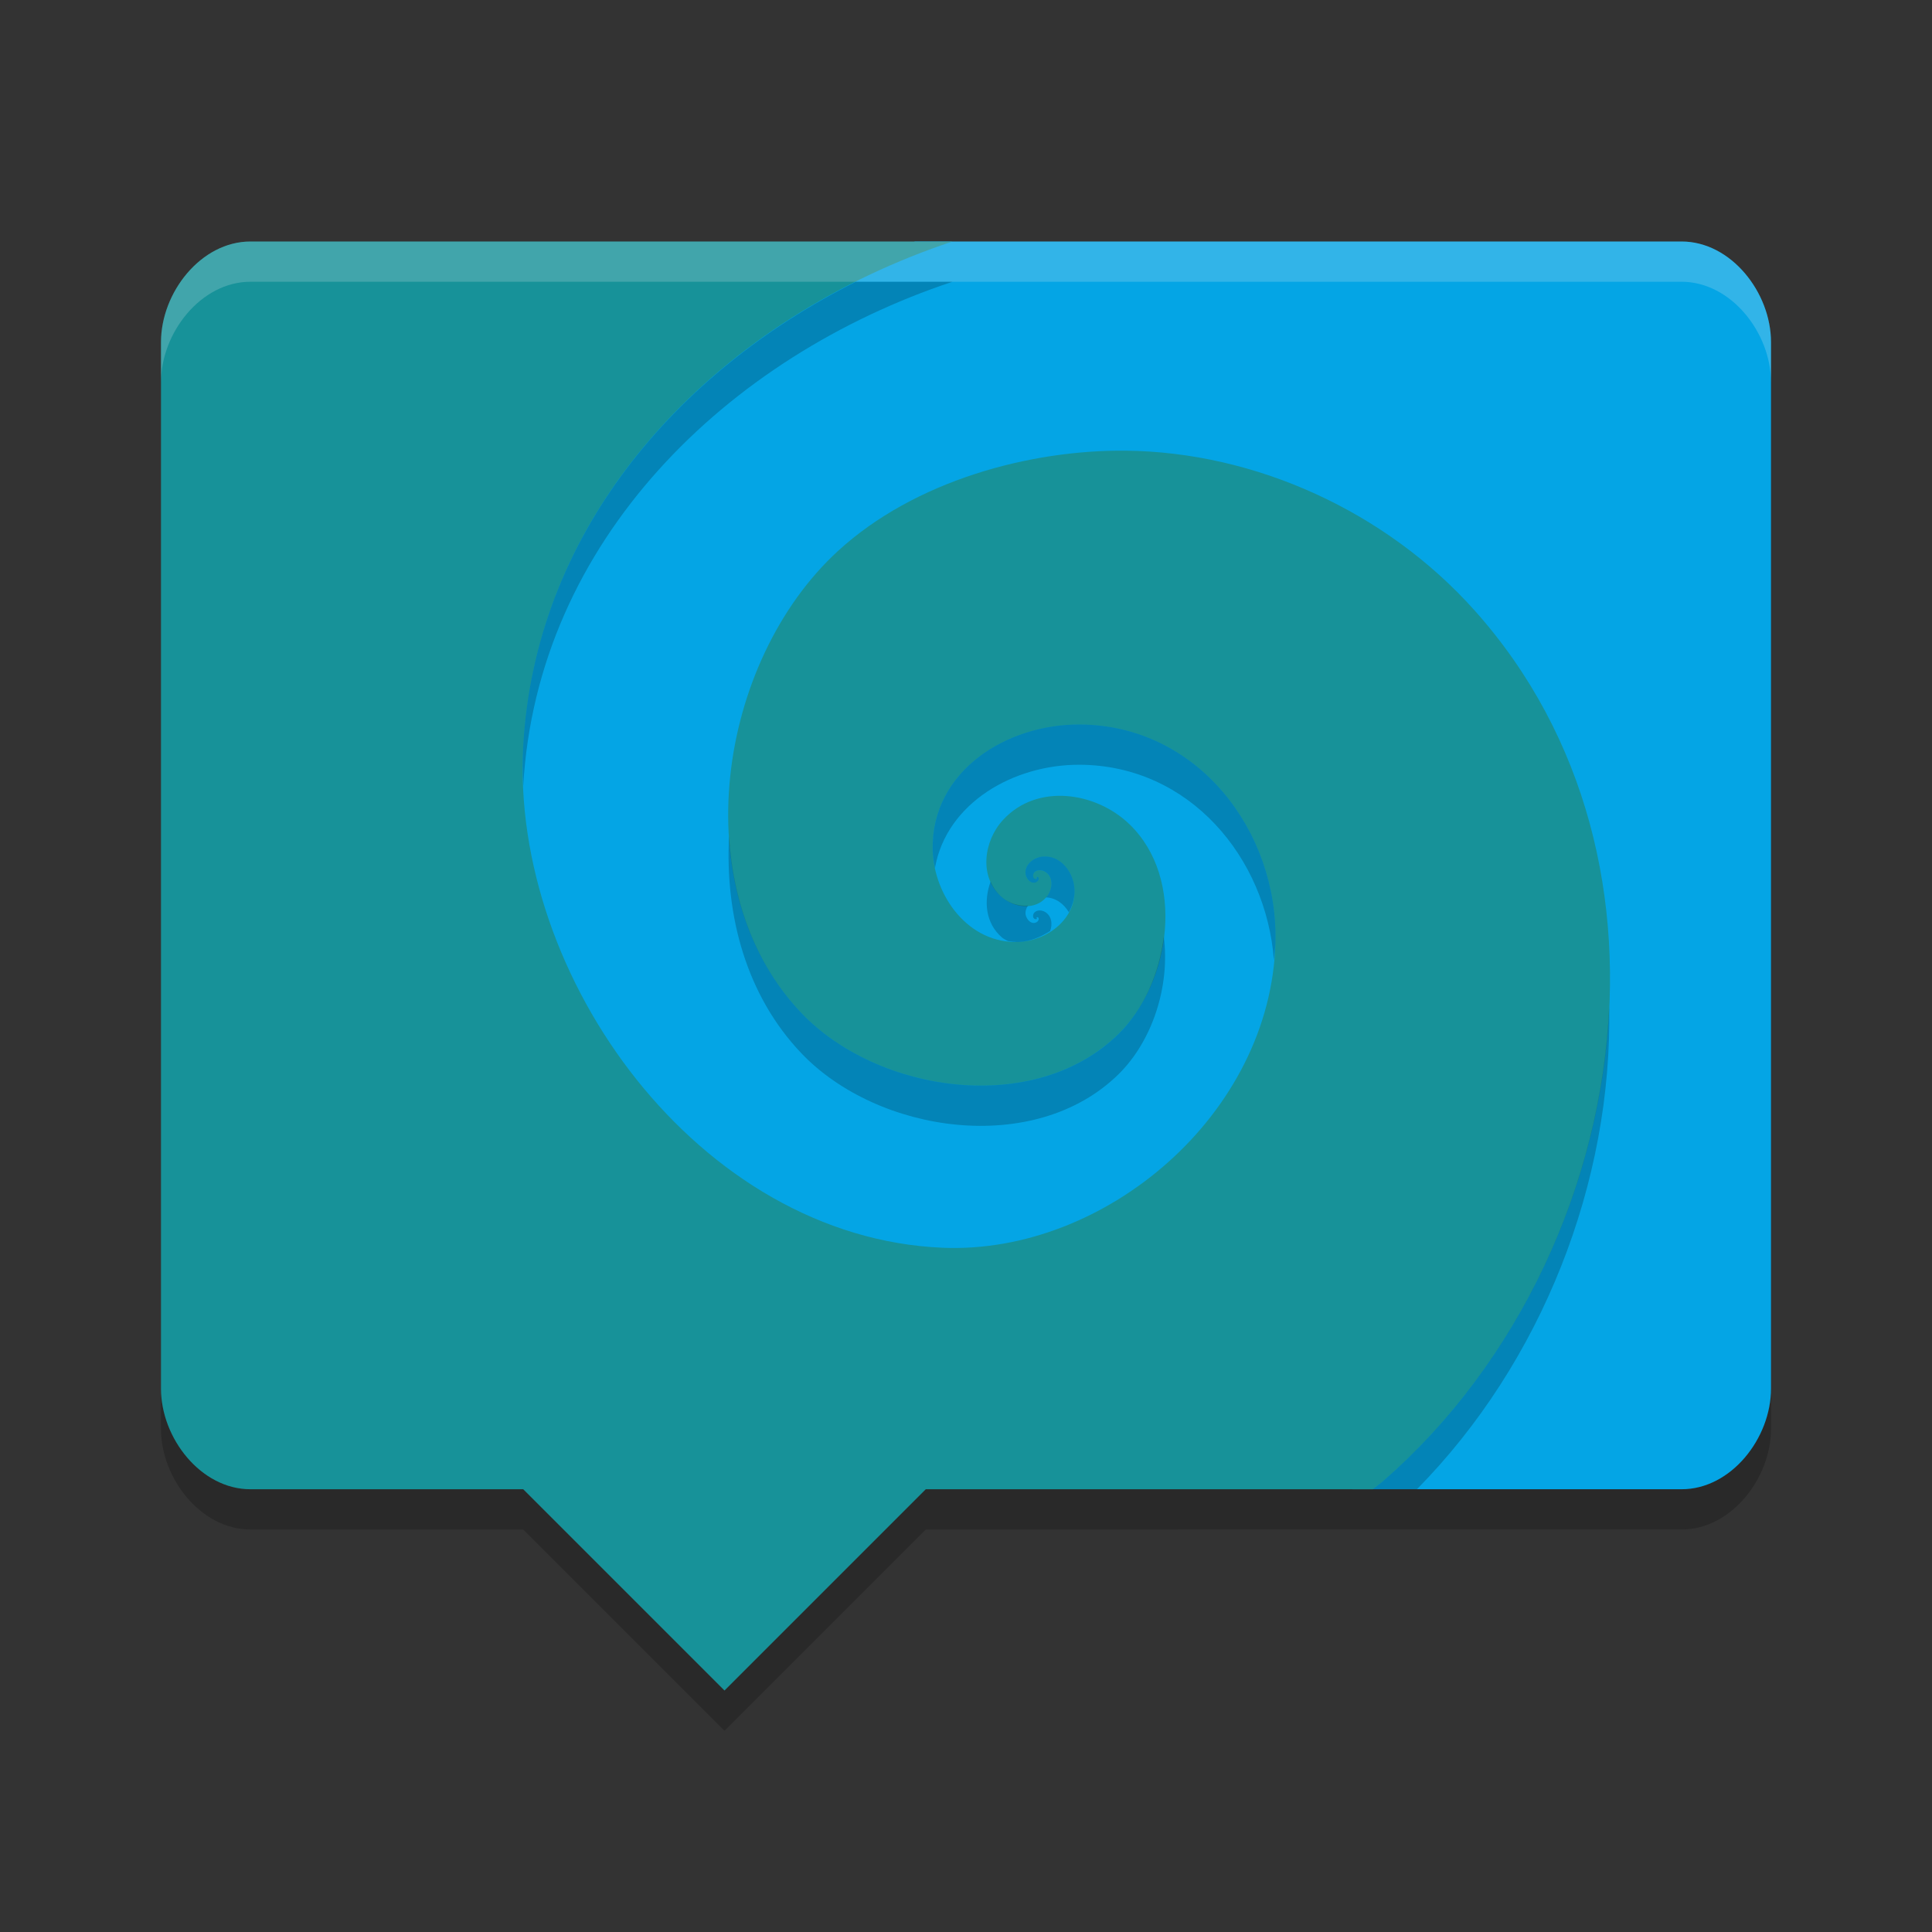 <svg xmlns="http://www.w3.org/2000/svg" width="48" height="48" version="1">
 <rect width="100%" height="100%" fill="#333333" stroke="none"/>
 <path style="opacity:0.2" d="m 44,34.5 0,1 c 0,1.231 -0.992,2.5 -2.223,2.5 L 23,38 18,43 13,38 6.223,38 C 4.992,38 4,36.731 4,35.5 l 0,-1 C 4,35.731 4.992,37 6.223,37 l 6.777,0 5,5 5,-5 18.777,0 C 43.008,37 44,35.731 44,34.5 Z"/>
 <path style="fill:#04a5e5" d="m 41.778,6 c 1.231,0 2.222,1.269 2.222,2.5 l 0,26 c 0,1.231 -0.991,2.5 -2.222,2.5 l -8.174,0 -6.794,-1.999 -7.061,-0.746 -5.812,0.434 -5.216,-0.687 C 7.5,33.841 6.649,33.67 6.623,32.439 L 6.186,11.873 C 6.16,10.642 8.805,10.771 9.969,10.372 L 22.736,6 Z"/>
 <path style="fill:#179299" d="M 6.223,6 C 4.992,6 4,7.269 4,8.5 l 0,26 C 4,35.731 4.992,37 6.223,37 L 13,37 l 5,5 5,-5 11.107,0 c 0.083,-0.068 0.165,-0.127 0.248,-0.195 6.048,-5.26 7.888,-15.367 2.279,-21.641 -2.202,-2.463 -5.452,-3.935 -8.666,-3.967 -2.385,-0.024 -5.249,0.747 -7.153,2.496 -2.973,2.732 -3.854,8.378 -0.908,11.472 1.9,1.995 5.804,2.575 7.889,0.516 1.296,-1.281 1.667,-3.849 0.266,-5.202 -0.834,-0.806 -2.298,-1.029 -3.143,-0.107 -0.48,0.521 -0.608,1.423 -0.025,1.922 0.309,0.264 0.838,0.331 1.115,-0.02 0.136,-0.172 0.174,-0.464 -0.027,-0.605 -0.09,-0.063 -0.237,-0.075 -0.303,0.029 -0.018,0.04 -0.024,0.107 0.025,0.133 0.018,0.011 0.055,0.011 0.055,-0.01 l 0,-0.016 c -0.026,-0.008 0,-0.015 0,-0.016 0.018,-0.009 0.045,0.009 0.045,0.027 0.011,0.052 -0.039,0.099 -0.086,0.109 -0.123,0.028 -0.21,-0.089 -0.236,-0.195 -0.041,-0.24 0.189,-0.421 0.408,-0.447 0.444,-0.052 0.771,0.37 0.803,0.775 0.059,0.764 -0.671,1.313 -1.377,1.344 -1.249,0.055 -2.118,-1.138 -2.145,-2.297 C 23.138,19.158 25.005,17.989 26.828,18 29.76,18.016 31.758,20.657 31.688,23.41 31.581,27.679 27.458,31.169 23.422,31 17.358,30.747 12.675,24.267 13,18.523 13.343,12.443 18.056,7.863 23.664,6 Z"/>
 <path style="opacity:0.2;fill:#eff1f5" d="m 41.777,6 c 1.231,0 2.223,1.269 2.223,2.5 l 0,1 C 44,8.269 43.008,7 41.777,7 L 6.223,7 C 4.992,7 4,8.269 4,9.5 l 0,-1 C 4,7.269 4.992,6 6.223,6 l 35.554,0 z"/>
 <path style="opacity:0.2" d="M 21.266 7 C 16.769 9.248 13.292 13.336 13 18.523 C 12.981 18.855 12.986 19.189 13 19.523 C 13.343 13.443 18.056 8.863 23.664 7 L 21.266 7 z M 26.828 18 C 25.005 17.989 23.138 19.158 23.172 21.105 C 23.175 21.259 23.196 21.413 23.229 21.564 C 23.516 19.948 25.183 18.991 26.828 19 C 29.56 19.015 31.459 21.313 31.65 23.854 C 31.664 23.706 31.684 23.56 31.688 23.41 C 31.758 20.657 29.76 18.016 26.828 18 z M 18.113 20.771 C 18.009 22.755 18.545 24.734 19.908 26.166 C 21.808 28.161 25.712 28.741 27.797 26.682 C 28.632 25.856 29.074 24.497 28.914 23.271 C 28.803 24.186 28.408 25.078 27.797 25.682 C 25.712 27.741 21.808 27.161 19.908 25.166 C 18.775 23.976 18.212 22.406 18.113 20.771 z M 25.891 21.283 C 25.671 21.309 25.442 21.49 25.482 21.73 C 25.509 21.837 25.596 21.954 25.719 21.926 C 25.766 21.915 25.815 21.869 25.805 21.816 C 25.805 21.798 25.778 21.78 25.76 21.789 C 25.76 21.79 25.734 21.797 25.76 21.805 L 25.76 21.82 C 25.76 21.841 25.723 21.841 25.705 21.83 C 25.655 21.804 25.661 21.738 25.68 21.697 C 25.745 21.593 25.892 21.605 25.982 21.668 C 26.184 21.809 26.146 22.102 26.01 22.273 C 26.002 22.284 25.989 22.285 25.98 22.295 C 26.23 22.303 26.43 22.454 26.555 22.664 C 26.653 22.484 26.711 22.283 26.693 22.059 C 26.662 21.653 26.334 21.231 25.891 21.283 z M 24.611 21.902 C 24.436 22.383 24.481 22.938 24.895 23.293 C 24.938 23.33 24.993 23.352 25.043 23.381 C 25.133 23.391 25.221 23.407 25.316 23.402 C 25.591 23.39 25.856 23.282 26.09 23.131 C 26.15 22.969 26.135 22.775 25.982 22.668 C 25.892 22.605 25.745 22.593 25.68 22.697 C 25.661 22.738 25.655 22.804 25.705 22.83 C 25.723 22.841 25.76 22.841 25.76 22.82 L 25.76 22.805 C 25.734 22.797 25.76 22.79 25.76 22.789 C 25.778 22.78 25.805 22.798 25.805 22.816 C 25.815 22.869 25.766 22.915 25.719 22.926 C 25.596 22.954 25.509 22.837 25.482 22.73 C 25.468 22.643 25.496 22.567 25.539 22.5 C 25.31 22.515 25.068 22.441 24.895 22.293 C 24.764 22.181 24.675 22.046 24.611 21.902 z M 39.98 24.998 C 39.785 29.438 37.726 33.874 34.355 36.805 C 34.273 36.873 34.19 36.932 34.107 37 L 35.203 37 C 38.301 33.856 40.067 29.376 39.98 24.998 z M 4.379 35.832 C 4.459 35.967 4.55 36.093 4.65 36.211 C 4.55 36.093 4.459 35.966 4.379 35.832 z"/>
</svg>
